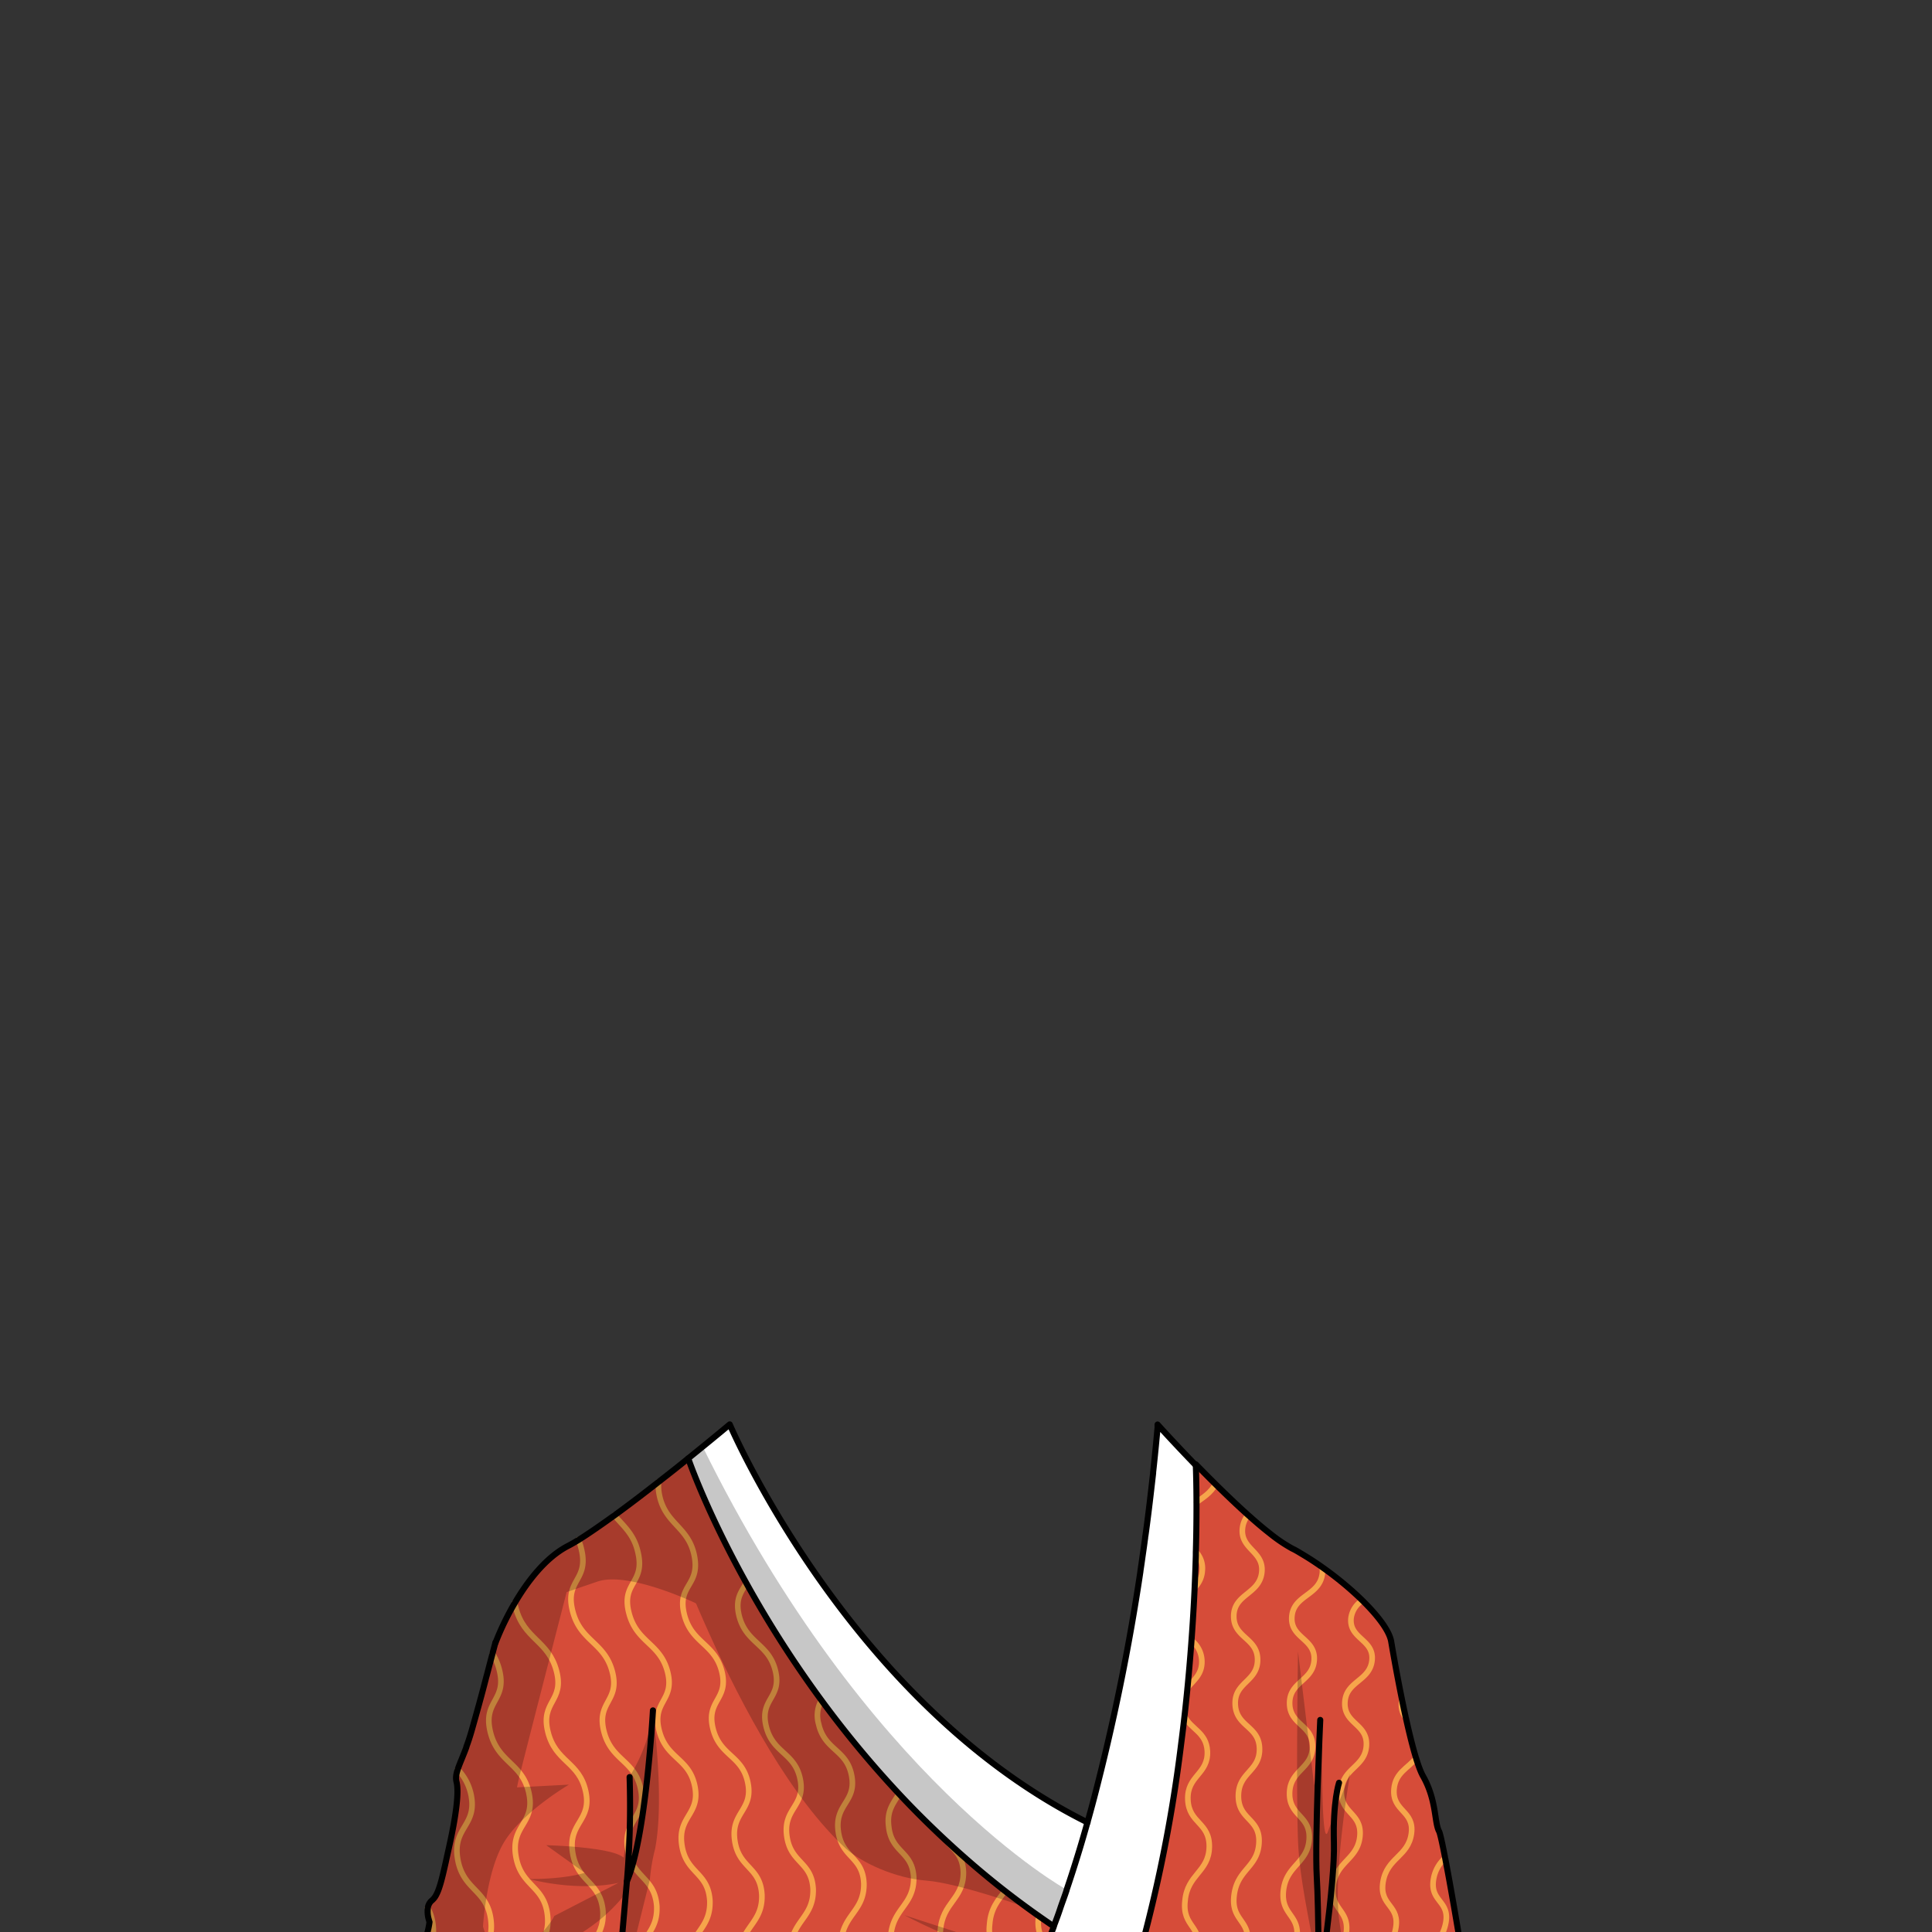 <svg xmlns="http://www.w3.org/2000/svg" viewBox="0 0 432 432">
  <rect x="0" y="0" width="432" height="432" fill="#333333" stroke="none"/>
  <defs>
    <style>.BUNTAI_PEACOCK_OUTFIT_PEACOCK_OUTFIT_17_a{isolation:isolate;}.BUNTAI_PEACOCK_OUTFIT_PEACOCK_OUTFIT_17_b{fill:#fff;}.BUNTAI_PEACOCK_OUTFIT_PEACOCK_OUTFIT_17_c{fill:#d64c39;}.BUNTAI_PEACOCK_OUTFIT_PEACOCK_OUTFIT_17_d,.BUNTAI_PEACOCK_OUTFIT_PEACOCK_OUTFIT_17_e{fill:none;stroke-linecap:round;stroke-linejoin:round;}.BUNTAI_PEACOCK_OUTFIT_PEACOCK_OUTFIT_17_d{stroke:#f6a54b;stroke-width:1.26px;}.BUNTAI_PEACOCK_OUTFIT_PEACOCK_OUTFIT_17_e{stroke:#000;stroke-width:1.36px;}.BUNTAI_PEACOCK_OUTFIT_PEACOCK_OUTFIT_17_f{opacity:0.22;mix-blend-mode:multiply;}</style>
  </defs>
  <g class="BUNTAI_PEACOCK_OUTFIT_PEACOCK_OUTFIT_17_a">
    <path class="BUNTAI_PEACOCK_OUTFIT_PEACOCK_OUTFIT_17_b" d="M267.42,327.56h0c-4.44-4.57-7.83-8.29-8.45-9l-.1-.11s0,.17,0,.49c0,.06,0,.13,0,.2v0c-.12,1.42-.42,4.93-1,10a1.1,1.1,0,0,1,0,.18c-.35,3.23-.8,7.08-1.37,11.42-.1.75-.2,1.51-.31,2.29,0,.27-.07.53-.11.8q-.18,1.28-.36,2.61c-.15,1-.3,2.09-.45,3.16l-.24,1.62a.06.06,0,0,0,0,0,.19.19,0,0,0,0,.08,482.36,482.36,0,0,1-10.31,50.69q-.72,2.71-1.48,5.43c-53.36-26.54-80-89-80-89s-3.93,3.3-9.33,7.64h0s21.89,64.23,81.72,104.62l0,.1c-.67,1.76-1.34,3.5-2,5.22,0,0,0,0,0,0-.44,1.09-.89,2.18-1.35,3.25-.75,1.74-1.51,3.46-2.3,5.15h0l-.18.39c-.2.43-.4.86-.61,1.28-.06.13-.12.27-.19.4s-.23.49-.35.73c-.31.64-.63,1.28-1,1.91a.3.3,0,0,1-.06.11q-.33.68-.69,1.35c-.21.44-.44.87-.68,1.3h24c.05-.14.1-.27.14-.41q1-3,2-6A325.23,325.23,0,0,0,264.1,390c.78-6,1.39-11.88,1.86-17.37.6-7,1-13.4,1.23-19.09.08-2,.15-3.92.2-5.73h0c0-.18,0-.35,0-.53C267.74,335.37,267.43,327.91,267.42,327.56Z" />
    <path class="BUNTAI_PEACOCK_OUTFIT_PEACOCK_OUTFIT_17_c" d="M321.77,409.59c-1.07-2-.53-6.95-3.56-12.29s-7.14-30.16-7.14-30.16c-.87-4.92-10.81-14.06-19.62-19.34l-.12-.07c-.82-.49-1.62-1-2.41-1.36a34.28,34.28,0,0,1-5-3.39c-1.43-1.11-2.94-2.4-4.49-3.78-2.72-2.42-5.56-5.14-8.23-7.8a.6.6,0,0,1-.08-.08c-1.29-1.28-2.54-2.55-3.72-3.76,0,.35.32,7.81,0,19.73,0,.18,0,.35,0,.53h0c-.05,1.81-.12,3.72-.2,5.73-.24,5.69-.63,12.13-1.23,19.09-.47,5.49-1.08,11.32-1.86,17.37a325.23,325.23,0,0,1-11.82,55.54q-.94,3-2,6c0,.14-.09.27-.14.41h79.07C327.37,439,322.64,411.18,321.77,409.59Z" />
    <path class="BUNTAI_PEACOCK_OUTFIT_PEACOCK_OUTFIT_17_c" d="M153.88,326.11h0c-8.53,6.87-20.74,16.36-26.95,19.57-10.13,5.24-16.13,21.59-16.13,21.59-.06.2-.82,3.08-1.79,6.77-.06.24-.13.5-.2.75s-.09.32-.13.48c-1,3.93-2.29,8.5-3.18,11.64-.4,1.41-.81,2.63-1.21,3.71l0,.09c-1.46,3.93-2.67,5.87-2.2,7.73.59,2.37-.13,7.72-1.67,14.61-.27,1.22-.52,2.34-.74,3.37-.82,3.67-1.41,6.12-2.29,7.59h0a4,4,0,0,1-.86,1,1.64,1.64,0,0,0-.29.3,2.68,2.68,0,0,0-.53,1.1v0a6.29,6.29,0,0,0,.17,2.8c.09.35.17.58.17.58a17.63,17.63,0,0,1-1.6,5.4c-.15.26-.29.53-.42.8v0a22.82,22.82,0,0,0-1.17,3.15h0c-.1.32-.17.57-.22.75l-.06.26a16.87,16.87,0,0,1,3.12,7.8c.22,1.51.34,2.82.41,3.92h130.1c.24-.43.47-.86.68-1.3s.47-.9.69-1.35a.3.3,0,0,0,.06-.11c.32-.63.64-1.27,1-1.91.12-.24.24-.49.35-.73s.13-.27.19-.4c.21-.42.41-.85.61-1.28l.18-.39h0c.79-1.69,1.55-3.41,2.3-5.15.46-1.07.91-2.16,1.35-3.25,0,0,0,0,0,0,.7-1.72,1.37-3.46,2-5.22l0-.1C175.77,390.34,153.88,326.11,153.88,326.11Z" />
    <path class="BUNTAI_PEACOCK_OUTFIT_PEACOCK_OUTFIT_17_d" d="M95.63,426.6a10.44,10.44,0,0,1,1.19,3.8c.62,5.5-2.45,7.07-3.69,10.74" />
    <path class="BUNTAI_PEACOCK_OUTFIT_PEACOCK_OUTFIT_17_d" d="M102.33,395.64a11.37,11.37,0,0,1,3,5.67c1.43,7-4.19,7.19-3,14.32s6.68,6.79,7.45,13.83S105,437,105.39,444.2c.13,4.22,2,5.78,3.41,7.77" />
    <path class="BUNTAI_PEACOCK_OUTFIT_PEACOCK_OUTFIT_17_d" d="M110.12,369.77a12.3,12.3,0,0,1,1.51,3.54c1.83,7-3.69,6.9-2,13.91s7.2,6.93,8.65,13.77-4.08,7.07-2.94,14,6.46,6.56,7.1,13.45-4.81,7.41-4.63,14.48c0,5.07,2.61,6.2,3.89,9" />
    <path class="BUNTAI_PEACOCK_OUTFIT_PEACOCK_OUTFIT_17_d" d="M115.09,358.38c0,.36.14.74.24,1.15,1.86,7.07,7.3,7.26,9.1,14.1s-3.6,6.76-1.92,13.59,7,6.67,8.45,13.33-4,6.94-2.92,13.7,6.23,6.37,6.78,13.1c.38,6.78-4.8,7.31-4.81,14.25-.16,5.78,3.27,6.34,4,10.37" />
    <path class="BUNTAI_PEACOCK_OUTFIT_PEACOCK_OUTFIT_17_d" d="M129.33,344.3a13,13,0,0,1,.69,2.18c1.66,7-3.73,6.72-2,13.66s7.15,7,8.89,13.65-3.54,6.64-1.89,13.28,6.87,6.44,8.23,12.92-3.91,6.82-2.9,13.42,6,6.18,6.51,12.8c.28,6.65-4.8,7.19-4.94,14-.32,6.35,3.91,6.3,3.78,11.74" />
    <path class="BUNTAI_PEACOCK_OUTFIT_PEACOCK_OUTFIT_17_d" d="M137.38,338.83c2,2.41,4.42,4.2,5.31,8.44,1.54,6.81-3.78,6.57-2.08,13.32s7,6.77,8.66,13.24-3.51,6.5-1.91,13,6.72,6.22,8,12.56-3.86,6.69-2.9,13.15,5.88,6,6.27,12.49c.2,6.55-4.77,7.11-5,13.84-.47,6.8,4.46,6.14,3.34,13.07a.19.19,0,0,1,0,.07" />
    <path class="BUNTAI_PEACOCK_OUTFIT_PEACOCK_OUTFIT_17_d" d="M147.26,331.34a10.27,10.27,0,0,0,.09,2.49c1.17,7,6.6,7.37,7.91,14.08s-3.87,6.44-2.28,13,6.84,6.54,8.42,12.84-3.51,6.37-2,12.67,6.56,6,7.82,12.2-3.82,6.58-2.93,12.89,5.75,5.85,6.07,12.24c.16,6.43-4.74,7-5.07,13.64-.55,6.71,4.32,6.06,3.12,12.92A16.35,16.35,0,0,1,168,452" />
    <path class="BUNTAI_PEACOCK_OUTFIT_PEACOCK_OUTFIT_17_d" d="M166.89,354c-1.07,1.89-2.52,3.4-1.66,7.14,1.52,6.33,6.67,6.32,8.15,12.45s-3.54,6.24-2.08,12.37,6.43,5.84,7.63,11.89-3.82,6.45-3,12.64,5.62,5.73,5.89,12c.1,6.33-4.73,6.91-5.11,13.46-.62,6.64,4.2,6,2.95,12.8a14.33,14.33,0,0,1-1.11,3.21" />
    <path class="BUNTAI_PEACOCK_OUTFIT_PEACOCK_OUTFIT_17_d" d="M183.68,380.19a6.79,6.79,0,0,0-.64,5.25c1.34,6,6.27,5.67,7.39,11.59s-3.79,6.33-3,12.4,5.5,5.61,5.74,11.79c.05,6.25-4.71,6.83-5.14,13.29-.65,6.56,4.13,5.91,2.86,12.67a13.7,13.7,0,0,1-2.06,4.79" />
    <path class="BUNTAI_PEACOCK_OUTFIT_PEACOCK_OUTFIT_17_d" d="M201,401.11c-1.1,2-2.74,3.59-2.29,7.25.6,6,5.39,5.49,5.6,11.59,0,6.16-4.69,6.72-5.15,13.12-.67,6.49,4.07,5.84,2.79,12.55a14.42,14.42,0,0,1-3.27,6.35" />
    <path class="BUNTAI_PEACOCK_OUTFIT_PEACOCK_OUTFIT_17_d" d="M211.84,411.85c1.54,1.85,3.47,3,3.58,6.83,0,6.07-4.69,6.64-5.15,13-.69,6.41,4,5.78,2.77,12.41-.87,3.83-2.75,5.71-4.62,7.91" />
    <path class="BUNTAI_PEACOCK_OUTFIT_PEACOCK_OUTFIT_17_d" d="M218.2,452c2.21-3,4.8-4.76,5.84-9.43,1.24-6.59-3.46-6-2.76-12.31.28-3.71,2-5.41,3.41-7.43" />
    <path class="BUNTAI_PEACOCK_OUTFIT_PEACOCK_OUTFIT_17_d" d="M233.93,435a8,8,0,0,1-1.71-6.17c0-.15,0-.29.05-.43h0" />
    <path class="BUNTAI_PEACOCK_OUTFIT_PEACOCK_OUTFIT_17_d" d="M256,432.61a6.89,6.89,0,0,1,.94,5.48c-.82,4-2.94,5.78-4.89,8.18" />
    <path class="BUNTAI_PEACOCK_OUTFIT_PEACOCK_OUTFIT_17_d" d="M265.52,377.39h0c1.38-1.74,3.35-3,3.21-6.1a6,6,0,0,0-2.32-4.49" />
    <path class="BUNTAI_PEACOCK_OUTFIT_PEACOCK_OUTFIT_17_d" d="M267.41,347a5.32,5.32,0,0,1,1.42,4.19,5.75,5.75,0,0,1-1.71,3.79" />
    <path class="BUNTAI_PEACOCK_OUTFIT_PEACOCK_OUTFIT_17_d" d="M264.86,383.76h0c1.43,2.94,4.87,3.54,5.11,7.78.26,5.19-4.58,5.48-4.36,10.85s4.91,5.05,4.79,10.62-4.9,6.08-5.42,12c-.68,6,4,5.46,2.92,11.67-1.28,6.34-5.95,7-7.76,13.68" />
    <path class="BUNTAI_PEACOCK_OUTFIT_PEACOCK_OUTFIT_17_d" d="M267.56,335.9c1.52-1.11,3.19-2.11,4.19-4" />
    <path class="BUNTAI_PEACOCK_OUTFIT_PEACOCK_OUTFIT_17_d" d="M271.25,448.72c1.71-6.57,6.39-7.21,7.61-13.4,1.06-6.09-3.62-5.57-2.92-11.47s5.25-6.23,5.57-11.75-4.58-5.11-4.6-10.47,4.81-5.52,4.72-10.62-5.2-4.87-5.43-9.88,5-5.09,5-10-5.41-4.89-5.33-9.82,5.74-4.84,6.27-9.73-5.14-5.18-4.26-10.26a5.85,5.85,0,0,1,1.16-2.54" />
    <path class="BUNTAI_PEACOCK_OUTFIT_PEACOCK_OUTFIT_17_d" d="M295.65,350.55a4.55,4.55,0,0,1,0,1.51c-.73,4.77-6.43,4.62-6.79,9.44s5.25,4.86,5,9.63-5.52,4.82-5.5,9.72,5.2,4.78,5.13,9.74-5.08,5.2-5.14,10.39,4.74,4.95,4.39,10.3-5.16,5.8-5.77,11.49,4,5.29,2.92,11.22-5.88,6.68-7.5,13.09" />
    <path class="BUNTAI_PEACOCK_OUTFIT_PEACOCK_OUTFIT_17_d" d="M304.56,357.92a5.49,5.49,0,0,0-2.46,3.85c-.51,4.69,5.16,4.78,4.69,9.46s-5.87,4.66-6.07,9.46,5.09,4.75,4.81,9.61-5.38,5.05-5.6,10.14,4.64,4.9,4.15,10.14-5.35,5.63-6,11.18,3.95,5.19,2.87,11c-.85,4.2-3.49,5.7-5.49,8.48-.2.28-.39.57-.58.88a12.19,12.19,0,0,0-1.37,3.35" />
    <path class="BUNTAI_PEACOCK_OUTFIT_PEACOCK_OUTFIT_17_d" d="M304.6,443.81c1.49-6,6.19-6.6,7.42-12.28s-3.65-5.17-2.78-10.66,5.63-5.71,6.35-10.87-4.34-4.93-3.88-10c.32-3.66,3.19-4.67,4.91-6.85" />
    <path class="BUNTAI_PEACOCK_OUTFIT_PEACOCK_OUTFIT_17_d" d="M314.29,384h0a4.46,4.46,0,0,1-.9-3.27c0-.2.05-.4.08-.58" />
    <path class="BUNTAI_PEACOCK_OUTFIT_PEACOCK_OUTFIT_17_d" d="M315.73,442.18c1.46-5.78,6.18-6.34,7.46-11.8s-3.61-5-2.63-10.32a8,8,0,0,1,2.56-4.57" />
    <path class="BUNTAI_PEACOCK_OUTFIT_PEACOCK_OUTFIT_17_e" d="M146,382.45s-1.54,28.45-5.82,38.19a201.34,201.34,0,0,0,.6-23.28" />
    <path class="BUNTAI_PEACOCK_OUTFIT_PEACOCK_OUTFIT_17_e" d="M295.21,384.58s-1.25,27.06-.78,35,.43,25.53.43,25.53,3.68-23.94,3.41-33.11,1.14-13.37,1.14-13.37" />
    <path class="BUNTAI_PEACOCK_OUTFIT_PEACOCK_OUTFIT_17_e" d="M226.14,452c.24-.43.47-.86.68-1.3s.47-.9.69-1.35a.3.3,0,0,0,.06-.11c.32-.63.64-1.27,1-1.91.12-.24.24-.49.35-.73s.13-.27.19-.4c.21-.42.41-.85.61-1.28l.18-.39h0c.79-1.69,1.55-3.41,2.3-5.15.46-1.07.91-2.16,1.35-3.25,0,0,0,0,0,0l.41-1c.55-1.39,1.09-2.79,1.63-4.2l0-.1c.49-1.31,1-2.63,1.45-4s1-2.77,1.45-4.16l0-.06q1.48-4.38,2.83-8.82c.63-2.07,1.23-4.15,1.82-6.23q.77-2.72,1.48-5.43A482.36,482.36,0,0,0,255,351.38a.19.19,0,0,1,0-.08.06.06,0,0,1,0,0l.24-1.62c.15-1.07.3-2.13.45-3.16s.24-1.76.36-2.61c0-.27.08-.53.11-.8.11-.78.21-1.54.31-2.29.57-4.34,1-8.19,1.37-11.42a1.1,1.1,0,0,0,0-.18c.56-5.08.86-8.59,1-10v0c0-.07,0-.14,0-.2,0-.32,0-.49,0-.49l.1.11c.62.69,4,4.41,8.45,9" />
    <path class="BUNTAI_PEACOCK_OUTFIT_PEACOCK_OUTFIT_17_e" d="M110.79,367.25h0c-.06.2-.82,3.08-1.79,6.77-.06.24-.13.5-.2.75s-.09.32-.13.48c-1,3.93-2.29,8.5-3.18,11.64-.4,1.41-.81,2.63-1.21,3.71l0,.09c-1.46,3.93-2.67,5.87-2.2,7.73.59,2.37-.13,7.72-1.67,14.61-.27,1.22-.52,2.34-.74,3.37-.82,3.67-1.41,6.12-2.29,7.59h0a4,4,0,0,1-.86,1,1.64,1.64,0,0,0-.29.3,2.68,2.68,0,0,0-.53,1.1v0a6.29,6.29,0,0,0,.17,2.8c.09.35.17.58.17.58a17.63,17.63,0,0,1-1.6,5.4c-.15.26-.29.53-.42.8v0a22.82,22.82,0,0,0-1.17,3.15h0c-.1.32-.17.57-.22.75l-.06.26a16.87,16.87,0,0,1,3.12,7.8c.22,1.51.34,2.82.41,3.92H329.23c-1.86-12.94-6.59-40.79-7.46-42.38-1.07-2-.53-6.95-3.56-12.29s-7.14-30.16-7.14-30.16c-.87-4.92-10.81-14.06-19.62-19.34l-.12-.07c-.82-.49-1.62-1-2.41-1.36a34.28,34.28,0,0,1-5-3.39c-1.43-1.11-2.94-2.4-4.49-3.78-2.72-2.42-5.56-5.14-8.23-7.8a.6.6,0,0,1-.08-.08c-1.29-1.28-2.54-2.55-3.72-3.76" />
    <path class="BUNTAI_PEACOCK_OUTFIT_PEACOCK_OUTFIT_17_e" d="M243.17,407.5c-53.36-26.54-80-89-80-89s-3.93,3.3-9.33,7.64c-2,1.64-4.28,3.43-6.61,5.24-3.26,2.56-6.67,5.16-9.88,7.49-3,2.15-5.74,4.06-8,5.47-.88.53-1.68,1-2.41,1.37-5,2.61-9.07,8-11.83,12.71a61.45,61.45,0,0,0-4.3,8.88" />
    <path class="BUNTAI_PEACOCK_OUTFIT_PEACOCK_OUTFIT_17_e" d="M235.6,430.73c-1.12-.76-2.23-1.53-3.33-2.3h0q-3.9-2.75-7.58-5.62c-4.53-3.54-8.81-7.21-12.85-10.95q-5.73-5.3-10.81-10.74a230.35,230.35,0,0,1-17.35-20.92A244.17,244.17,0,0,1,166.89,354c-9.08-16.36-13-27.89-13-27.89h0" />
    <path class="BUNTAI_PEACOCK_OUTFIT_PEACOCK_OUTFIT_17_e" d="M250.16,452c.05-.14.1-.27.14-.41q1-3,2-6A325.23,325.23,0,0,0,264.1,390c.78-6,1.39-11.88,1.86-17.37.6-7,1-13.4,1.23-19.09.08-2,.15-3.92.2-5.73h0c0-.18,0-.35,0-.53.34-11.92,0-19.38,0-19.73h0" />
    <line class="BUNTAI_PEACOCK_OUTFIT_PEACOCK_OUTFIT_17_e" x1="140.18" y1="420.64" x2="137.44" y2="451.97" />
    <g class="BUNTAI_PEACOCK_OUTFIT_PEACOCK_OUTFIT_17_f">
      <path d="M157.11,323.47l-11.2,9.67s18.87,57.8,43.28,80.25c3.62,3.15,10.82,6.55,17.95,7.12s21.65,5.76,21.65,5.76l7.14,4.81,2.59-8.53S193.77,398,157.11,323.47Z" />
      <path d="M146,383.15s2.67,18.79.49,30.23a41.15,41.15,0,0,0-1.17,6.82l-3.64.44s-7,13.67-27.44,17.65c8.3-6.29,9.7-9.88,9.7-9.88L138.31,421s-8.07,2.13-20-.84c8.47,0,12.44-1.4,12.44-1.4l-8.61-6.17s14.69.36,17.31,2.79c2-13.05,1.28-18.06,1.28-18.06A37.5,37.5,0,0,0,146,383.15Z" />
      <path d="M110.37,452H96.25c-.39-3.77-1.35-9.4-3.68-12l-.06-.07c.09-.23.19-.46.28-.68h0q.67-1.69,1.17-3.15v0a44,44,0,0,0,1.85-6.78,3.59,3.59,0,0,1-.17-2.8v0a5.48,5.48,0,0,1,.53-1.1A7.43,7.43,0,0,1,97.34,424h0c.79-2.24,1.58-4.88,2.29-7.59,1.67-6.37,2.91-13.14,2.87-16-.05-4.14-.57-2.06,1.74-9.67l0-.09c1.19-3.93,3-10.19,4.39-15.35,0-.16.09-.32.13-.48,1.21-4.34,2.16-7.8,2.28-8.24a.18.18,0,0,0,0-.05v0l.11-.27c.05-.12.11-.28.2-.47a4.21,4.21,0,0,1,.17-.43s0,0,0,0c1.36-3.21,5.47-12,11.43-16.91l.09-.07.58-.48.49-.4a41,41,0,0,1,4.29-3.06c1.06-.65,2-1.12,3-1.66a44.12,44.12,0,0,0,3.89-2.38c.7-.47,1.48-1,2.37-1.7l.52-.38.72-.54,1.5-1.11.93-.69c2.85-2.07,5.13-3.58,6.7-4.6h0c1.65-1,2.55-1.56,2.55-1.56l7.31,30.2-2.39-1.57s-12.09-5.78-19.55-5.25a9.43,9.43,0,0,0-2.35.44l-6.9,2.36s-10.4,40.37-10.75,42l-.35,1.66,11.62-.61s-10.13,5.94-14.33,12.58-4.89,19.18-4.89,19.18l4.54,13.76-6.81-7.34A63.73,63.73,0,0,0,110.37,452Z" />
      <path d="M202.23,428.24a135.51,135.51,0,0,0,13.74,6.2c5.15,1.75,16.18,4.9,16.18,4.9a26.79,26.79,0,0,0,1.72-3.11c-.13-.08-5.65-2.08-5.65-2.08l-9.72-.63Z" />
      <path d="M300.3,438a134.63,134.63,0,0,1-.18,14h-4.29c0-.17,0-.35,0-.53s0-.24,0-.36c-.1-2.43-.36-4.94-.71-7.48v0c-.07-.55-.15-1.1-.23-1.65v0c-1.52-10.26-4.29-21-4.65-30.36-.46-12.28,0-42.34,0-42.34s2.92,24.35,3.62,29.94l1.05-6.3h0l.69-4.17v.58c0,3.74-.07,24.11,1.31,20.27.4-1.11.93-2.55,1.5-4.06h0c1.53-4,3.32-8.57,3.47-8.95-.16,1-4,23.55-2.32,33.5A63.94,63.94,0,0,1,300.3,438Z" />
      <polygon points="143.09 418.18 145.33 420.2 137.44 451.97 140.61 420.22 143.09 418.18" />
    </g>
  </g>
</svg>